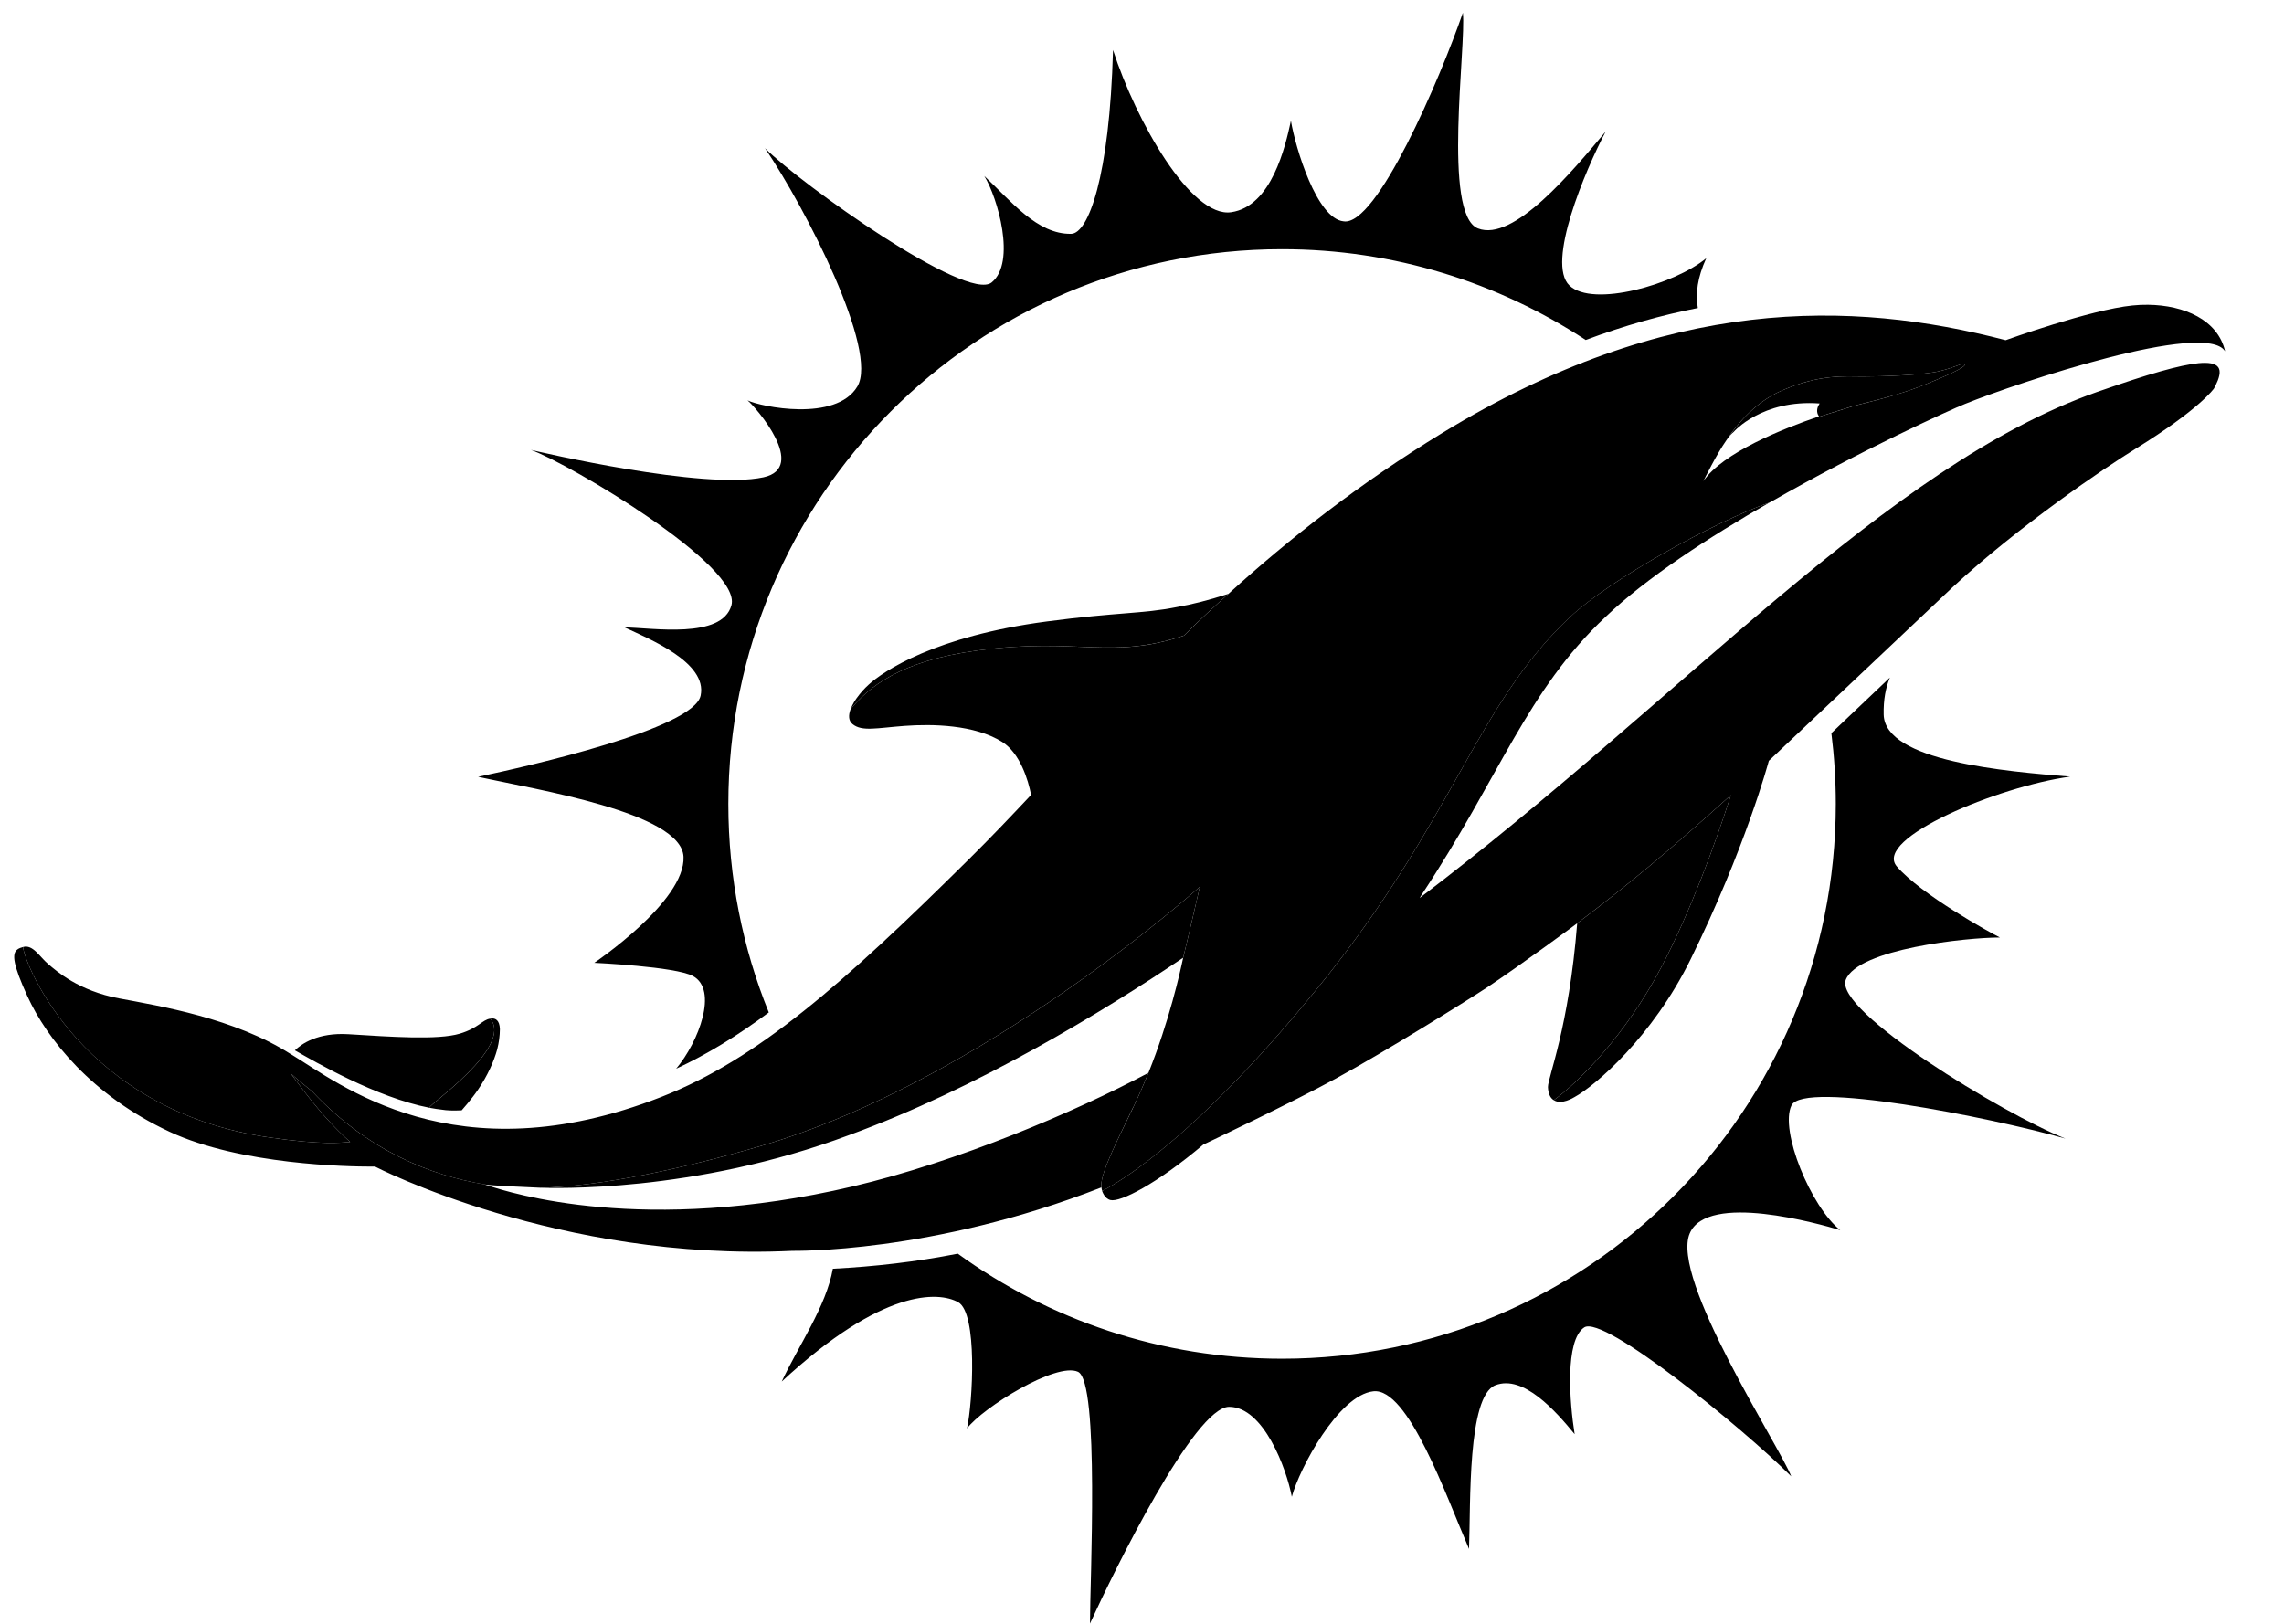 <svg width="45" height="32" viewBox="0 0 45 32" fill="none"
    xmlns="http://www.w3.org/2000/svg">
    <path d="M28.822 0.251C28.369 1.563 27.123 4.464 26.473 4.362C25.944 4.311 25.526 2.922 25.434 2.381C25.325 2.885 25.054 4.067 24.258 4.182C23.465 4.298 22.383 2.39 21.929 0.985C21.861 3.492 21.44 4.601 21.105 4.608C20.437 4.621 19.919 3.962 19.393 3.468C19.654 3.891 20.026 5.17 19.538 5.566C19.052 5.962 15.787 3.635 15.072 2.92C15.877 4.109 17.315 6.913 16.891 7.618C16.468 8.322 14.987 8.016 14.728 7.89C14.897 8.03 15.921 9.214 15.043 9.406C13.862 9.662 10.633 8.907 10.46 8.866C11.233 9.145 14.623 11.156 14.411 11.928C14.225 12.602 12.849 12.371 12.306 12.364C12.79 12.591 13.943 13.055 13.804 13.709C13.664 14.363 10.422 15.097 9.42 15.308C10.555 15.56 13.425 16.009 13.467 16.884C13.509 17.762 11.709 18.974 11.709 18.974C11.709 18.974 13.308 19.048 13.652 19.234C14.155 19.506 13.768 20.529 13.322 21.061C13.932 20.778 14.527 20.413 15.147 19.952C14.633 18.684 14.35 17.296 14.35 15.844C14.35 9.806 19.234 4.911 25.259 4.911C27.468 4.911 29.522 5.57 31.242 6.7C32.001 6.416 32.738 6.21 33.451 6.07C33.404 5.781 33.442 5.473 33.617 5.089C32.992 5.606 31.385 6.066 30.922 5.627C30.457 5.187 31.236 3.352 31.635 2.593C30.977 3.378 29.819 4.778 29.118 4.501C28.416 4.224 28.891 0.899 28.822 0.251ZM37.235 13.353C36.874 13.697 36.486 14.066 36.082 14.448C36.139 14.904 36.169 15.37 36.169 15.844C36.169 21.881 31.286 26.776 25.259 26.776C22.875 26.776 20.668 26.008 18.871 24.706C18.049 24.867 17.233 24.96 16.409 25.003C16.276 25.75 15.732 26.518 15.402 27.226C17.392 25.383 18.492 25.449 18.878 25.662C19.264 25.874 19.166 27.631 19.052 28.15C19.363 27.74 20.811 26.837 21.239 27.034C21.667 27.23 21.474 31.184 21.475 31.995C21.954 30.948 23.536 27.724 24.217 27.724C24.896 27.724 25.347 28.942 25.452 29.497C25.599 28.944 26.369 27.495 27.057 27.418C27.744 27.341 28.487 29.468 28.943 30.525C28.977 29.626 28.909 27.518 29.461 27.299C30.014 27.083 30.652 27.81 31.024 28.263C30.924 27.64 30.829 26.411 31.213 26.159C31.596 25.908 34.303 28.111 35.292 29.094C35.049 28.48 32.906 25.198 33.292 24.305C33.644 23.492 35.837 24.117 36.257 24.242C35.683 23.791 35.056 22.274 35.297 21.783C35.538 21.292 39.172 22.009 40.695 22.438C39.471 21.958 36.127 19.917 36.366 19.308C36.606 18.699 38.751 18.475 39.403 18.475C39.21 18.38 37.841 17.624 37.371 17.074C36.901 16.523 39.373 15.497 40.786 15.305C39.521 15.202 37.138 15.005 37.113 14.084C37.106 13.79 37.153 13.551 37.235 13.353Z" fill="black" />
    <path d="M42.322 6.006C42.22 6.005 42.118 6.009 42.014 6.02C41.183 6.103 39.516 6.704 39.516 6.704C36.472 5.912 32.859 5.823 28.427 8.526C27.599 9.031 26.843 9.553 26.144 10.085C25.445 10.617 24.802 11.159 24.203 11.703C23.944 11.937 23.611 12.238 23.327 12.526C21.888 13.007 21.25 12.557 19.273 12.817C17.709 13.024 17.102 13.559 16.757 13.979C16.713 14.1 16.717 14.206 16.799 14.271C16.985 14.421 17.274 14.346 17.822 14.305C18.369 14.265 19.198 14.279 19.745 14.621C20.097 14.841 20.258 15.372 20.315 15.665C19.906 16.101 19.504 16.523 19.098 16.924C16.601 19.401 14.92 20.877 13.04 21.613C8.959 23.214 6.661 21.333 5.74 20.78H5.739C4.622 20.062 3.141 19.825 2.346 19.675C1.551 19.526 1.117 19.141 0.947 18.996C0.777 18.851 0.647 18.607 0.454 18.663C0.405 18.677 0.361 18.692 0.33 18.722C0.361 18.693 0.405 18.677 0.454 18.663C0.484 19.009 1.641 21.894 5.318 22.417C6.369 22.567 6.703 22.519 6.9 22.505C6.282 21.96 5.772 21.201 5.729 21.156C5.869 21.28 6.01 21.396 6.15 21.507C7.247 22.68 8.495 23.166 9.542 23.341C9.611 23.363 10.645 23.407 10.645 23.407C11.851 23.381 13.469 23.026 14.972 22.589C19.384 21.306 23.64 17.475 23.64 17.475C23.64 17.475 23.402 18.509 23.311 18.874C23.25 19.163 23.034 20.13 22.627 21.143C22.627 21.143 22.505 21.45 22.328 21.822C22.065 22.376 21.697 23.071 21.697 23.363C21.697 23.377 21.699 23.39 21.701 23.4C21.701 23.4 21.703 23.433 21.717 23.472C22.047 23.296 22.498 22.99 23.011 22.557C23.815 21.887 24.832 20.866 26.01 19.41C28.657 16.137 29.077 13.897 30.94 12.155C31.726 11.416 33.798 10.275 34.858 9.905C34.87 9.898 34.879 9.895 34.883 9.893L34.885 9.893C36.675 8.867 38.429 8.075 38.715 7.96C39.762 7.537 43.45 6.31 43.837 6.92H43.839C43.696 6.305 43.035 6.014 42.322 6.006ZM38.7 7.165C38.706 7.166 38.711 7.169 38.713 7.175C38.733 7.22 38.548 7.324 37.971 7.561C37.549 7.734 37.163 7.84 36.538 7.996C36.25 8.083 35.842 8.214 35.842 8.214C35.841 8.211 35.841 8.208 35.839 8.205C35.133 8.446 33.941 8.92 33.56 9.482C33.576 9.451 33.817 8.954 34.016 8.673C34.18 8.421 34.548 7.941 35.095 7.702C35.858 7.368 36.355 7.42 36.708 7.42C37.058 7.42 37.882 7.395 38.216 7.314C38.509 7.243 38.656 7.156 38.7 7.165ZM34.103 15.669C33.562 16.157 33.017 16.635 32.486 17.078C32.069 17.425 31.599 17.801 31.074 18.195C30.911 20.255 30.495 21.233 30.498 21.423C30.502 21.529 30.532 21.633 30.613 21.681C31.099 21.328 32.021 20.409 32.722 19.078C33.31 17.959 33.791 16.637 34.103 15.669ZM9.659 20.074C9.5 20.096 9.43 20.259 9.059 20.37C8.627 20.499 7.704 20.433 6.869 20.381C6.261 20.343 5.94 20.572 5.81 20.699C6.19 20.916 7.415 21.629 8.461 21.831V21.829C8.426 21.783 10.118 20.635 9.66 20.074H9.659Z" fill="black" />
    <path d="M43.444 7.151C43.142 7.15 42.588 7.291 41.707 7.59C41.702 7.592 41.698 7.593 41.693 7.595C41.573 7.636 41.448 7.679 41.315 7.725C37.169 9.184 33.16 13.752 27.971 17.696L28.008 17.635C29.549 15.311 30.08 13.611 31.635 12.155C32.438 11.387 33.667 10.587 34.881 9.893C34.879 9.894 34.87 9.898 34.858 9.905C33.798 10.275 31.726 11.416 30.938 12.155C29.077 13.897 28.657 16.137 26.01 19.41C24.832 20.866 23.813 21.887 23.011 22.556C22.498 22.99 22.047 23.296 21.715 23.472C21.718 23.479 21.76 23.619 21.878 23.649C22.069 23.697 22.789 23.334 23.708 22.556C23.713 22.555 25.477 21.716 26.321 21.254C27.313 20.713 28.948 19.691 29.306 19.454C29.306 19.453 29.308 19.453 29.308 19.453C29.946 19.028 31.074 18.199 31.074 18.195C31.597 17.801 32.069 17.425 32.486 17.078C33.017 16.635 33.562 16.157 34.103 15.669C33.791 16.637 33.31 17.959 32.722 19.078C32.021 20.409 31.099 21.328 30.613 21.681C30.768 21.779 31 21.632 31.025 21.618C31.426 21.399 32.554 20.439 33.31 18.903C34.389 16.71 34.842 15.024 34.85 14.993C34.938 14.913 38.42 11.619 38.468 11.575C39.771 10.368 41.467 9.218 42.077 8.843C42.711 8.451 43.097 8.154 43.325 7.955C43.553 7.756 43.621 7.655 43.621 7.655V7.655C43.655 7.592 43.748 7.419 43.73 7.303C43.714 7.203 43.625 7.152 43.444 7.151ZM38.699 7.165C38.656 7.156 38.509 7.243 38.216 7.314C37.882 7.395 37.058 7.42 36.708 7.42C36.355 7.42 35.858 7.368 35.095 7.702C34.548 7.941 34.182 8.421 34.016 8.673C34.069 8.6 34.118 8.541 34.159 8.51C34.159 8.51 34.715 7.867 35.851 7.951C35.812 8.008 35.782 8.09 35.817 8.17C35.817 8.171 35.819 8.172 35.819 8.173C35.825 8.184 35.83 8.195 35.837 8.205L35.842 8.213C35.842 8.213 36.25 8.082 36.538 7.995C37.163 7.84 37.551 7.734 37.971 7.561C38.549 7.324 38.733 7.22 38.713 7.175C38.711 7.169 38.706 7.166 38.699 7.165ZM24.203 11.703C23.796 11.834 23.481 11.912 23.184 11.964C22.51 12.098 22.022 12.063 20.625 12.247C18.43 12.536 17.403 13.226 17.115 13.492C17.028 13.572 16.962 13.642 16.87 13.769C16.808 13.857 16.764 13.96 16.757 13.979C17.101 13.559 17.709 13.024 19.273 12.817C21.25 12.557 21.888 13.006 23.327 12.525C23.611 12.237 23.944 11.937 24.203 11.703ZM23.64 17.475C23.64 17.475 19.384 21.306 14.972 22.589C13.469 23.026 11.851 23.38 10.645 23.407C10.86 23.411 13.662 23.52 16.74 22.365C19.256 21.444 21.729 19.94 23.311 18.874C23.402 18.507 23.64 17.475 23.64 17.475ZM0.454 18.663C0.417 18.674 0.384 18.684 0.356 18.702H0.356C0.347 18.707 0.338 18.715 0.33 18.722C0.239 18.804 0.253 19.003 0.539 19.63C0.924 20.472 1.807 21.589 3.342 22.304C4.745 22.958 6.882 22.99 7.314 22.99H7.388H7.389C7.389 22.99 11.01 24.867 15.613 24.65C15.623 24.648 18.353 24.711 21.701 23.4C21.699 23.389 21.697 23.375 21.697 23.363C21.697 23.071 22.065 22.376 22.326 21.822H22.328C22.505 21.45 22.626 21.143 22.626 21.143C21.184 21.91 18.88 22.892 16.796 23.382C12.691 24.346 10.061 23.509 9.611 23.363L9.552 23.343L9.547 23.341H9.547C9.545 23.341 9.543 23.341 9.542 23.339C8.494 23.166 7.247 22.68 6.15 21.507C6.009 21.396 5.869 21.279 5.729 21.156C5.772 21.201 6.282 21.96 6.9 22.505C6.703 22.519 6.369 22.567 5.318 22.417C1.641 21.892 0.484 19.008 0.454 18.663ZM9.7 20.07C9.681 20.07 9.667 20.074 9.66 20.074C10.119 20.635 8.427 21.783 8.462 21.829V21.831C8.519 21.842 8.655 21.865 8.784 21.878C8.911 21.89 9.063 21.883 9.096 21.881C9.098 21.88 9.295 21.656 9.414 21.48C9.611 21.192 9.733 20.91 9.796 20.68C9.831 20.543 9.848 20.411 9.849 20.28C9.843 20.097 9.754 20.07 9.7 20.07Z" fill="black" />
</svg>